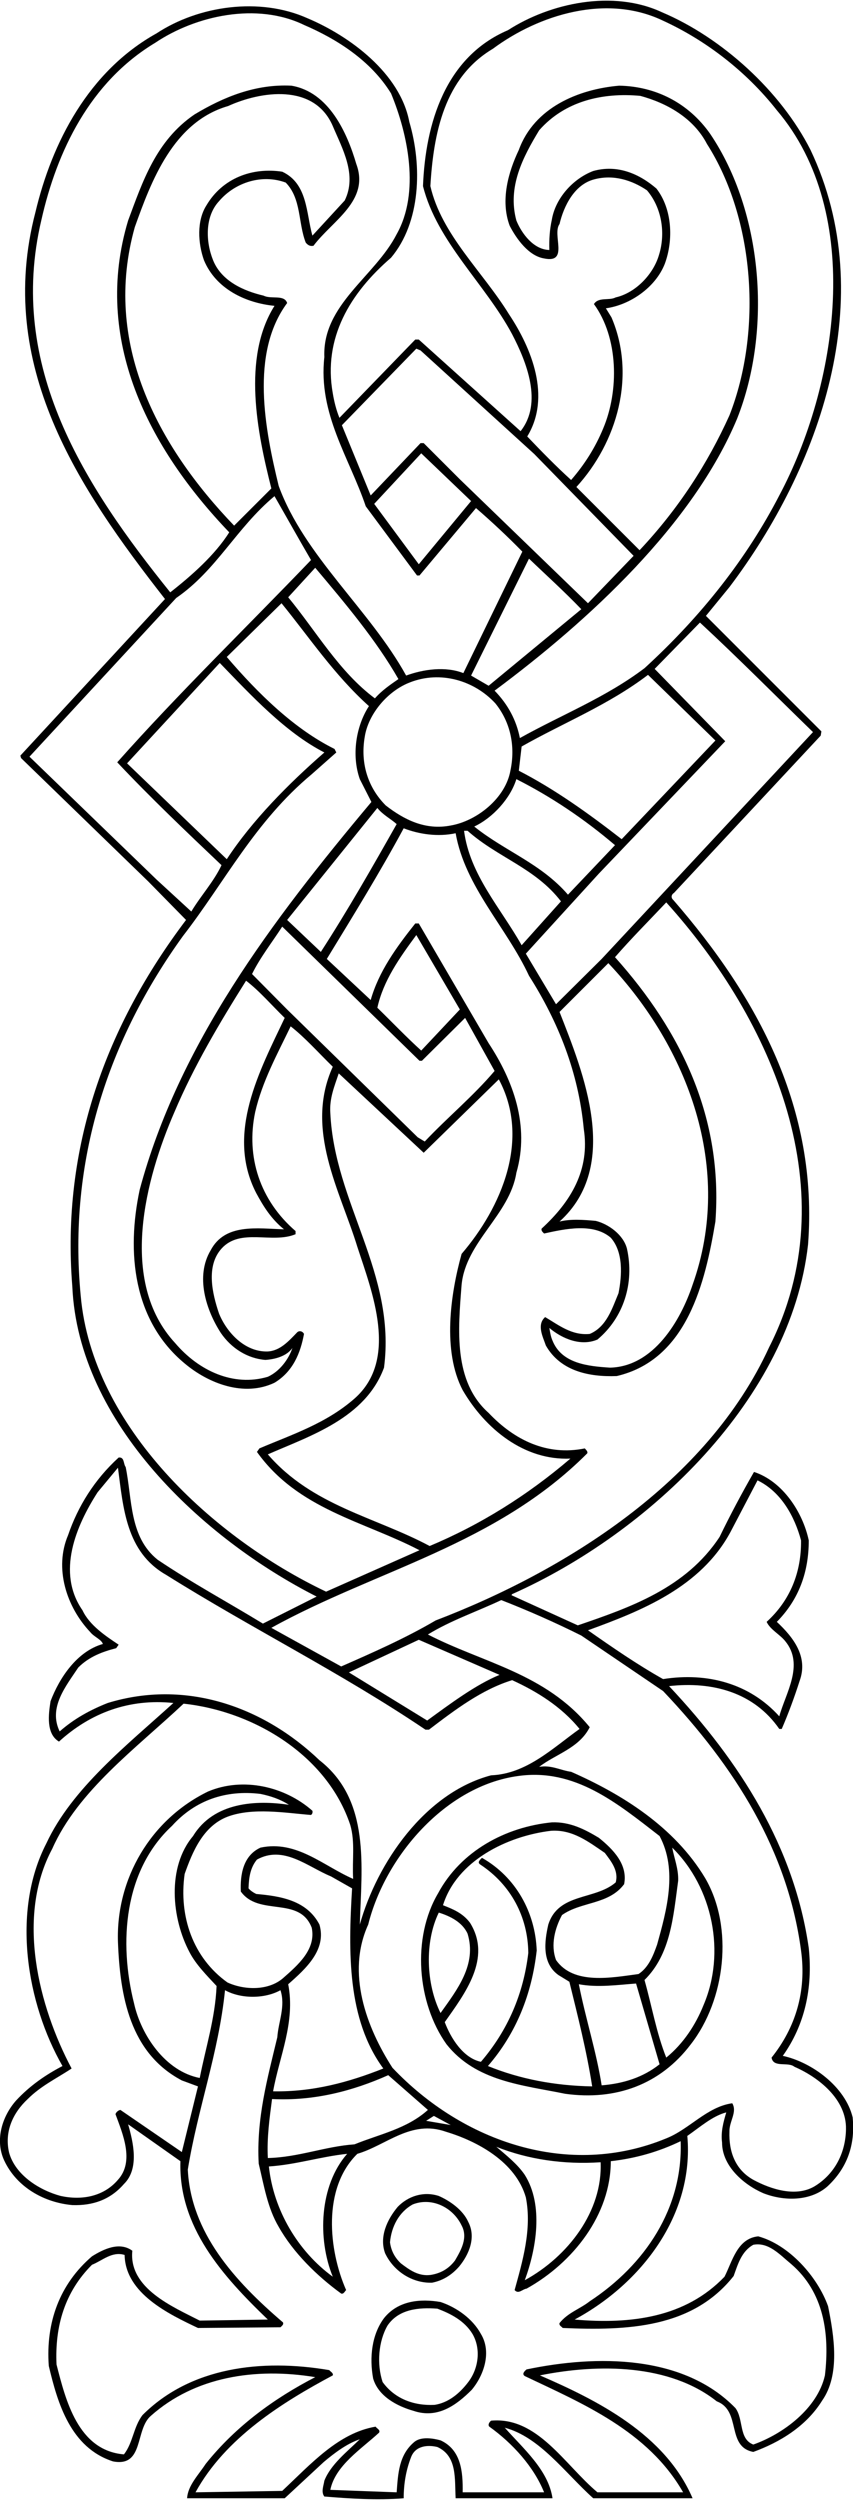 <?xml version="1.0" encoding="UTF-8"?>
<svg xmlns="http://www.w3.org/2000/svg" xmlns:xlink="http://www.w3.org/1999/xlink" width="243pt" height="712pt" viewBox="0 0 243 712" version="1.1">
<g id="surface1">
<path style=" stroke:none;fill-rule:nonzero;fill:rgb(0%,0%,0%);fill-opacity:1;" d="M 216 636.902 C 210 637.5 208.602 644.098 206.398 648.398 C 195.301 660 179.801 662 163.699 660.602 C 182.801 650.301 197.801 630.699 195.801 608.301 C 199.398 605.801 203 602.602 206.898 601.602 C 206.102 604.301 205.301 607.102 205.699 610.199 C 205.699 616.902 211.898 622.199 217.398 624.598 C 223.199 626.902 230.801 627 235.699 622.699 C 241.301 617.5 243.699 610.898 242.898 603 C 240.801 594.301 231.301 587.301 223 585.5 C 229.199 576.801 231.602 566.301 230.398 554.801 C 226.301 526.102 210.898 501.801 190.602 480.199 C 203 478.801 214.801 482 222 492.398 L 222.699 492.398 C 224.602 488 226.301 483.398 227.801 478.699 C 230.301 471.801 226 466.301 221.301 461.898 C 227.602 455.5 230.398 447.699 230.398 438.699 C 228.699 430.699 223 421.898 214.801 419.199 C 211.301 425.301 208 431.5 205 437.699 C 195.398 452.301 179.5 457.801 164.602 462.898 L 145.699 454.301 L 145.898 454 C 184.801 436.699 225.301 398.398 230.199 354.398 C 233.102 315.801 216 284.199 191.801 256.301 C 191.102 255.699 191.199 254.801 192 254.301 L 233.801 209.5 L 234 208.301 L 201.102 175.398 L 207.801 167.199 C 233.5 133.199 250.898 84.898 230.898 42.699 C 222.398 25.898 205.602 10.699 188.602 3.5 C 174.699 -3 156.801 0.801 144.699 8.602 C 126.898 16.199 121.199 35.102 120.5 53 C 124.5 68.898 138.199 80.801 145.898 95.199 C 150 103.102 154.699 114.699 148.301 122.801 L 119.301 96.699 L 118.301 96.699 L 96.699 119 C 95.801 116.801 95.199 114.398 94.801 112 C 92 96.301 99.699 83.5 111.398 73.398 C 119.898 63.301 120.301 47.199 116.602 34.699 C 114 20.898 99.699 10.301 87.602 5.199 C 74 -0.898 56.602 1.602 44.602 9.5 C 25.199 20.301 14.801 40.602 10.102 60.398 C -1.301 104 22.301 139 47 170.602 L 5.801 215.199 L 6 215.898 L 42.199 251 L 53 262 C 30.398 291.898 17.398 326.699 20.602 366.398 C 22.301 405.199 57.699 438.199 90.199 454.699 L 74.898 462.398 C 64.898 456.301 54.699 450.801 44.898 444.199 C 36.801 437.699 37.699 427 35.801 417.801 C 35.102 416.898 35.5 414.898 33.801 415.102 C 26.898 421.398 22.199 429 19.398 437.199 C 15.398 446.602 18.898 457.602 25.699 464.801 C 26.801 466.199 28.898 466.898 29.301 468.199 C 21.898 470.301 16.898 477.898 14.398 484.5 C 13.801 488.301 13.102 493.801 16.801 496 C 25.801 487.801 36.801 483.699 49.398 485 C 36.199 497 20.5 509.301 13.199 525 C 3.199 544.398 7.602 570.602 17.801 588.398 C 13 590.898 8.5 594 4.602 598.199 C 0.602 602.699 -1.5 609.5 1.199 615.301 C 4.801 623 12.699 627.301 20.602 628 C 26.398 628.199 31.398 626.5 35.301 622 C 39.801 617.598 37.898 609.898 36.5 605 L 51.398 615.5 C 50.801 634.199 63.398 648.199 76.301 660.602 L 56.898 660.898 C 49.301 657 36.602 651.699 37.699 641 C 34 638.301 29.398 640.598 26.199 642.598 C 17 650.5 13 661.398 13.898 673.801 C 16.398 684.398 20.102 697.102 32.199 701 C 41.102 702.699 38.398 691.898 43 688 C 55.5 676.898 72.699 674.199 89.801 677 C 78.398 682.898 67.301 690.801 58.602 701.699 C 56.5 704.898 53.5 707.898 53.301 711.5 L 81.102 711.5 L 92.199 701.199 C 95.398 698.5 98.898 695.898 102.5 694.699 C 98.801 698.301 94.199 701.898 92.398 706.5 C 92.199 707.898 91.398 709.699 92.398 711 C 99.801 711.602 107.398 712.102 115 711.5 C 115 707.301 115.699 703.398 117.102 699.801 C 118.301 696.602 121.699 696.199 124.602 696.898 C 130.301 699.5 129.5 706 129.801 711.5 L 157.398 711.5 C 156.199 703.398 149 697.301 143.801 691.398 C 153.801 694.102 160.801 704.102 169 711.5 L 197.301 711.5 C 189.5 693.301 170.199 683.602 153.801 676.5 C 170.699 673.102 190.801 673.301 204.199 683.898 C 211.301 686.602 206.801 696.801 214.602 698.301 C 222 695.602 229.602 691.102 234.199 683.699 C 239.398 676.301 237.602 665.199 235.898 656.801 C 232.898 648.398 224.801 639.301 216 636.902 Z M 208.102 436.301 L 215.801 421.602 C 222.602 424.898 226.398 432 228.199 438.699 C 228.301 447.801 225.102 455.801 218.398 461.898 C 219.398 464.102 222.199 465.5 223.699 467.398 C 229.199 474.102 223.801 482.199 222 488.801 C 213.602 479.5 201.602 476.199 188.898 478.199 C 181.602 474.102 174.5 469.199 167.5 464.301 C 182.602 458.801 199.602 452.102 208.102 436.301 Z M 165.602 465.801 L 188.898 481.602 C 209.398 503.199 224.398 527.102 228.199 555.5 C 229.801 567.199 226.602 577.5 219.801 586 C 220.301 589 224.5 587.102 226.301 588.602 C 233.199 591.602 241.199 597.898 241 606.398 C 240.898 612.902 238 618.902 232.301 622.5 C 226.898 625.902 219.602 623.5 214.602 620.801 C 209.398 617.902 207.602 612.699 207.801 607.102 C 207.699 604.199 210.102 601.5 208.602 599 C 201.398 600 196.398 606.398 189.801 609 C 162 620.5 131.801 610 111.801 588.898 C 104.398 577.398 98.602 561.898 104.898 548.102 C 109.699 528.801 126.898 508.602 147.602 505.801 C 163.801 503.5 175.898 513.602 187.898 522.898 C 193.102 532.602 189.898 544.102 187.199 553.801 C 186.102 556.898 184.801 560.301 181.898 562.199 C 174.301 563.199 163.398 565.398 158.398 558.199 C 156.801 553.898 158.102 549.102 160.102 545.398 C 165.602 541.5 173.398 542.5 177.801 536.602 C 178.898 531 174.699 526.699 170.602 523.398 C 166.602 521 162.398 518.801 157.199 519 C 144.102 520.301 131.301 527.102 124.801 539.199 C 117.301 551.898 118.801 570.398 127.199 582.199 C 135.602 592.801 148.801 593.801 161 596.301 C 175.398 598.301 188.102 593.699 196.801 582.199 C 206.602 569.602 209.102 549 200.898 534.898 C 192.102 520.199 177 510.898 162.699 504.602 C 159.699 504.199 157.102 502.602 153.602 503.199 C 158.199 499.602 165 497.898 168 491.898 C 155.398 476.5 137.602 473.602 121.898 465.5 C 128.398 461.5 135.801 459 142.801 455.699 C 150.5 458.699 158.199 462.102 165.602 465.801 Z M 149.5 649.398 C 152.801 640.402 154.898 628 149.5 619.402 C 147.398 616.301 144.199 613.801 141.398 611.398 C 150.398 615 160.602 616.5 171.102 615.801 C 171.699 629.699 161.898 642.598 149.5 649.398 Z M 76.301 614.598 C 76 608.699 76.801 603.199 77.5 597.801 C 89.5 598.398 100.5 595.5 110.602 591 L 121.898 600.898 C 115.898 606.301 108.102 607.801 101 610.699 C 92.5 611.301 85 614.402 76.301 614.598 Z M 98.898 613.402 C 91 622.402 90.398 637.598 94.801 648.398 C 84.898 641.199 77.898 629.402 76.602 617 C 84.301 616.5 91.301 614.199 98.898 613.402 Z M 82.102 565.102 C 87.102 560.699 93.102 555.301 91 548.102 C 87.398 541.199 79.898 540 73 539.398 C 72.199 539 71.398 538.5 70.801 537.801 C 70.898 534.699 71.301 531.898 73.199 529.602 C 80.801 525.398 87.699 531.699 94.301 534.398 L 100.301 537.801 C 99.199 556 98.898 575.102 109.199 589.102 C 99.398 593 89.199 595.801 77.801 595.602 C 79.602 585.602 84.199 575.898 82.102 565.102 Z M 123.602 602.602 L 128.398 605.199 L 121.398 604 Z M 191.5 526.199 C 203.102 537.602 206.801 556.199 200.398 571.102 C 198.199 576.602 194.699 582 189.801 586 C 187 579 185.699 571.301 183.602 563.898 C 191.102 556.5 191.801 545.801 193.199 535.602 C 193.301 532.199 192.102 529.398 191.5 526.199 Z M 136.801 531 C 145.602 536.801 150.398 546 150.5 556.199 C 149.102 567.898 144.699 578.199 137 587.199 C 131.898 586.102 128.398 580.398 126.699 575.898 C 132.398 567.801 140.199 557.699 133.898 547.602 C 131.801 544.801 129 543.699 126.199 542.602 C 130.102 530 144.398 522.898 157 521.398 C 163.102 521 167.602 524.5 172.301 527.699 C 174.102 530.102 176.301 532.801 175.398 536.102 C 169.5 541.199 159.102 539 156.199 548.102 C 155.102 552.898 154.301 559.102 159.102 562.5 L 162.199 564.398 C 164.602 574.199 167.102 584 168.699 594.199 C 158 594 148.102 592.102 139 588.398 C 147.199 578.898 151.5 567.801 152.898 555.5 C 152.5 544.699 147 534.602 137.301 529.102 C 136.699 529.699 135.898 530.398 136.801 531 Z M 125.5 573.301 C 121.398 565.102 120.898 553.102 125 544.699 C 128.199 545.699 131.699 547.398 133.199 550.699 C 135.898 559.5 130.199 566.699 125.5 573.301 Z M 164.898 565.102 C 170.199 566.102 175.898 565.301 181.199 564.898 L 187.898 587.898 C 183.102 591.699 177.5 593.398 171.398 593.898 C 169.898 584.301 166.801 574.801 164.898 565.102 Z M 142.301 477 C 135.5 479.801 128.301 485.199 121.699 490 L 99.398 476.301 L 119.301 467 Z M 231.602 208.5 L 171.398 273.102 L 158.398 286 L 149.801 271.602 L 170.602 248.801 L 206.602 211.102 L 186.5 190.5 L 199.398 177.301 C 210.301 187.398 220.898 198.102 231.602 208.5 Z M 178.602 355.602 C 177.602 351.699 173.398 348.602 169.699 347.699 C 166.398 347.398 162.5 347.102 159.398 347.898 C 177 332 166.199 305.5 159.398 288.199 L 173.301 274.301 C 196 298.301 209.102 332.801 197.301 365.898 C 193.898 376.102 186.199 389.199 173.801 389.5 C 167.398 389.102 160 388.301 157.398 381.801 C 156.898 380.699 156.699 379.398 156.5 378.199 C 160.199 381.301 165.5 383.5 170.199 381.5 C 177.602 375.301 180.801 365.5 178.602 355.602 Z M 119.5 302.102 L 120.199 302.102 L 132.5 289.898 L 140.898 305 C 134.801 312.199 127.5 318.199 121 325.102 L 119 323.898 L 81.801 287.5 L 71.801 277.398 C 74.102 272.699 77.5 268.398 80.398 263.898 Z M 107.5 287 C 109.199 279.301 113.801 272.801 118.602 266.301 L 131 287.5 L 120 299.199 C 115.898 295.5 111.699 291.102 107.5 287 Z M 94.102 317 C 93.801 312.801 95.301 309.301 96.5 305.699 L 120.699 328.301 L 142.102 307.398 C 151.199 324.398 142.898 343.801 131.5 357.102 C 128.301 368.602 126 384.801 131.801 395.898 C 138.199 406.898 149.301 416 162.5 415.398 C 150.102 426 136.699 434.301 122.398 440.301 C 106.898 432 89 428.898 76.301 414.199 C 88.398 408.898 104.102 403.898 109.398 389.5 C 112.898 362.602 95.301 342.699 94.102 317 Z M 62.898 379.602 C 65.898 384 70.5 386.898 75.602 387.301 C 78.5 387.102 81.699 386.199 83.301 383.898 C 82.199 387.199 79.602 390.602 76.301 392.102 C 66.5 395 56.602 390.398 49.898 382.5 C 33.602 364.898 41.5 335.5 49.699 316.699 C 55.199 303.699 62.5 291.398 70.102 279.301 C 74 282.301 77.398 286.301 81.102 289.898 C 74.102 304.699 64.199 322.801 73 339.801 C 75 343.5 77.199 347.102 80.898 350.102 C 73.301 349.898 64.102 348.301 60 356.102 C 55.602 363.5 58.699 373.102 62.898 379.602 Z M 81.801 262 L 107.5 230.102 C 109.102 232.102 111.199 233.102 113 234.699 C 106.102 246.898 99.102 259.199 91.398 271.102 Z M 109.898 229.398 C 104.898 224.398 102.602 217.5 103.898 209.898 C 104.898 203.301 110.5 196.699 116.898 194.301 C 125.398 191 135 193.699 141.102 200.301 C 145.398 205.602 146.898 212.5 145.398 219.5 C 144 227.301 135.898 233.801 128.398 235.102 C 121.199 236.5 115.199 233.5 109.898 229.398 Z M 106.801 198.898 C 96.602 191.301 90.102 179.801 82.102 170.102 L 89.801 161.699 C 98.301 171.801 107.102 182.199 113.5 193.398 C 111.199 195 108.801 196.602 106.801 198.898 Z M 134.199 192.398 L 150.699 159.102 C 155.699 163.898 160.699 168.398 165.602 173.5 L 139.199 195.301 Z M 175.199 240.699 L 161.801 254.801 C 154.102 245.898 143.801 242.398 135.102 235.398 C 140.398 232.898 145.398 227.398 147.102 221.898 C 157 226.898 166.398 233.199 175.199 240.699 Z M 147.801 219.5 L 148.602 212.602 C 160.602 205.801 173.301 200.801 184.602 192.199 L 203.801 210.898 L 177.102 239 C 167.699 231.699 158.102 224.801 147.801 219.5 Z M 133.199 236.602 C 141.699 244.199 152.5 247.199 159.801 256.699 L 148.602 269.199 C 142.699 258.699 133.801 249.102 132.199 236.602 Z M 145 89.5 C 137.5 77.301 125.801 66.898 122.602 53 C 123.5 37.898 126.602 22.102 140.398 13.898 C 153.602 4.102 172.898 -1.801 188.898 5.898 C 200.898 11.398 212.5 20.199 221.301 31.398 C 246.398 60.898 238.5 110.102 222 141.102 C 212.801 158.898 199.898 175.398 183.602 190.301 C 172.5 198.699 159.898 203.602 148.102 210.199 C 147.102 205.102 144.699 200.602 140.898 196.699 C 167.801 176.699 197.398 149.398 210 119.199 C 220 93.898 217.301 60.301 202.301 38.102 C 196.102 29.301 186.801 24.602 176.398 24.398 C 164.801 25.398 152.199 30.602 147.801 42.699 C 144.801 49 142.5 57.102 145.199 64.301 C 147.102 68 150.602 72.898 155 73.602 C 162.199 75.102 157.199 66.801 159.398 63.801 C 160.602 58.699 163.602 52.602 169.199 51.102 C 174.699 49.602 180 51.301 184.301 54.199 C 188.5 59.102 189.699 66.398 187.699 72.699 C 186.102 78.102 181.102 83.398 175.398 84.699 C 173.5 85.699 170.5 84.5 169.199 86.602 C 176.199 96.199 176.398 111.301 171.801 122.102 C 169.602 127.398 166.602 132.199 162.699 136.699 C 158.602 133 154.199 128.5 150.199 124.301 C 157.102 113 151.398 99.102 145 89.5 Z M 187 53.699 C 182 49.398 175.801 46.801 169 48.699 C 163.199 50.898 158.199 56.5 157.199 62.602 C 156.602 65.301 156.398 68.199 156.5 71.199 C 152 71.102 148.602 66.5 147.102 62.801 C 144.5 53.199 149 44.699 153.602 37.102 C 160.898 28.801 171.602 26.301 182.398 27.301 C 189.801 29.301 197.5 33.5 201.398 41 C 215 62.301 217.199 94.301 207.801 118.301 C 201.602 132 193.301 144.898 182.199 156.699 L 164.199 138.699 C 175.801 126 181.301 107 174.199 90.398 L 172.602 87.801 C 179.301 86.898 186.699 82 189.398 75.102 C 191.898 68.301 191.5 59.5 187 53.699 Z M 118.602 99.301 L 119.801 99.801 L 152.199 129.301 L 180.5 158.301 L 167.5 171.801 L 131 136.5 L 120.699 126.199 L 119.801 126.199 L 105.602 141.102 L 97.398 121.102 Z M 134.199 142.699 L 119.301 160.699 L 106.602 143.5 L 120 129.102 Z M 11.801 62.602 C 16.199 43.102 25.602 23.398 44.199 12.199 C 55.801 4.398 73.199 0.602 86.602 7.102 C 95.898 11.102 105.602 17.199 111.398 26.602 C 116.199 38.199 119.699 54.801 113 66.699 C 106.801 78.801 91.801 86.699 92.398 101.699 C 90.602 117.898 99.5 130.301 104.199 144.199 L 118.801 163.898 L 119.5 163.898 L 135.602 144.699 C 140.102 148.602 144.5 152.699 148.801 157.102 L 132 191.699 C 126.898 189.699 120.602 190.602 115.699 192.398 C 105.398 173.699 86.699 158.398 79.398 138.398 C 75.5 122.398 71.199 100.602 81.801 86.301 C 81 83.801 77.199 85.301 75.102 84.199 C 69.5 82.898 63.102 80.102 60.699 74.102 C 58.602 68.898 58.301 61.699 62.398 57.301 C 67 51.898 74.699 49.5 81.398 52 C 85.898 56.602 84.898 63.5 87.102 69.102 C 87.699 69.801 88.301 70.199 89.301 70 C 94.699 62.801 105.398 57.199 101.5 46.699 C 98.898 37.801 93.699 26.199 83 24.398 C 72.801 23.898 63.699 27.602 55.398 32.602 C 44.398 40.102 40.602 51.801 36.5 62.801 C 26.301 96.699 42.301 127.602 65.301 151.602 C 61.301 158 54.5 164 48.5 168.699 C 24.199 138.5 1.898 104.398 11.801 62.602 Z M 58.102 74.102 C 61.5 82.301 70 86.301 78.199 87.102 C 68.898 101.898 73.301 123.301 77.301 139.102 L 66.699 149.699 C 44.699 126.801 29.199 97.5 38.398 64.699 C 43.102 51.5 49.398 34.699 65 30.199 C 74.199 26 89.5 23.602 94.801 35.898 C 97.5 42.301 101.801 49.801 98.199 57.102 L 89 67.102 C 87.199 60.801 87.699 52.301 80.398 48.898 C 71.898 47.602 63.398 50.699 58.801 58.5 C 56 62.898 56.398 69.301 58.102 74.102 Z M 44.602 250.5 L 8.398 215.5 L 50.199 170.301 C 61.699 162.398 67.301 150.398 78.199 141.301 C 81.699 147.398 85.102 153.5 88.602 159.5 C 70.301 178.602 50.898 197.398 33.398 217.102 C 42.801 227.102 53.102 236.898 63.102 246.398 C 60.898 251.102 57.199 255.102 54.5 259.602 Z M 62.602 188.801 C 71.602 198.102 81.301 208.602 92.398 214.301 C 82.199 223.199 71.801 233.699 64.602 244.699 L 36.199 217.398 Z M 23 369.102 C 19.301 330.5 30.898 296 52.102 266.602 C 64.102 251.102 72.602 234 88.801 220.5 L 95.801 214.301 L 95.301 213.301 C 83.801 207.602 73.5 197.5 64.602 187.102 L 80.199 171.801 C 88.102 181.5 95.199 192.199 105.102 201.102 C 101.398 206.801 100.102 215.102 102.5 221.898 L 105.801 228.398 C 77.199 262.5 50.898 297.5 39.801 338.801 C 36 356.602 37.898 376.102 52.602 388.301 C 59.5 394.102 69.602 397.898 78.199 393.801 C 83.5 390.602 85.602 385.301 86.602 379.898 C 86.199 379.102 85.301 378.898 84.699 379.398 C 82.199 382 79.699 384.801 76.102 384.898 C 69.699 385 64.602 379.5 62.398 374.102 C 60.5 368.5 58.602 360.602 63.102 355.602 C 68.5 349.602 77.5 354.301 84.199 351.5 L 84.199 350.602 C 74.102 341.898 70 329.5 72.699 316.699 C 74.699 308 79 300.199 82.801 292.301 C 86.801 295.398 90.801 299.898 94.801 303.801 C 86.699 321.699 96.898 339.102 101.801 355.102 C 105.898 367.699 113.699 387.102 101 398.301 C 92.898 405.398 83.301 408.5 73.898 412.5 L 73.199 413.5 C 84.898 429.898 103.602 433.199 119.5 441.5 L 92.898 453.301 C 60.699 438 26.301 406.301 23 369.102 Z M 167.301 413.898 C 167.5 413.301 166.898 412.898 166.602 412.5 C 155.801 414.699 146.5 410.102 139.199 402.398 C 129.102 393.398 130.5 378.699 131.5 365.898 C 132.699 353.602 145.199 346 147.102 334 C 151 320.5 146.102 307.602 139.199 297.102 L 119.301 263 L 118.301 263 C 112.898 269.801 107.898 276.699 105.602 284.801 L 93.102 273.102 C 100.602 260.801 108.199 248.5 115 235.898 C 119.398 237.602 124.801 238.398 129.801 237.301 C 132.5 252.602 144.301 264.102 150.699 277.898 C 159.102 291.102 164.801 305.5 166.301 321.5 C 168.102 333.102 162.699 342.199 154.301 349.898 C 154.102 350.5 154.602 350.898 155 351.301 C 160.898 350 169 348.199 174 352.5 C 177.602 356.602 177.199 363.199 176.199 368.301 C 174.398 372.602 172.801 377.898 168 379.898 C 162.898 380.398 159.199 377.398 155.301 375.102 C 152.801 377.301 154.699 380.801 155.5 383.199 C 159.602 390.398 167.602 392.199 175.699 391.898 C 195.801 387.199 200.898 365.199 203.801 347.898 C 206 318.5 194.199 293.801 175.199 272.602 C 179.801 267.301 184.898 262.199 189.801 257 C 220.199 290.699 241.5 339.699 219.102 383.699 C 201.398 422.301 160.699 447.5 124.102 461.5 C 115.398 466.602 106.301 470.602 97.199 474.602 L 77.301 463.602 C 107.102 447.102 141.199 440.102 167.301 413.898 Z M 30.699 485 C 25.898 486.898 21.199 489.398 17 493.102 C 13.699 486.301 18.801 480.199 22.301 474.898 C 25.398 471.801 29.199 470.398 33.102 469.398 L 33.801 468.398 C 30.199 466 25.5 462.898 23.5 458.602 C 16 447.801 21.699 434.5 27.801 425 L 33.602 418 C 35.102 429.398 35.898 442 47.301 448.5 C 71.699 463.801 97.199 476.398 121.199 492.602 L 122.199 492.602 C 129.699 486.898 137.199 481.199 145.898 478.5 C 152.898 481.699 159.898 486 165.102 492.398 C 157.398 497.898 150 505.199 139.898 505.602 C 121 510.602 107.398 530.602 102.5 548.102 C 103 531.699 105.602 512.699 91 501.301 C 75 486 52.898 478.199 30.699 485 Z M 34.301 600.898 C 33.699 601 33.102 601.5 32.898 602.102 C 34.898 607.602 38.398 615.5 33.602 620.801 C 29.5 625.598 23.301 626.699 17.301 625.402 C 11.301 623.801 4.398 619.5 2.602 613.098 C 1.199 607.199 3.602 601.801 7.898 597.801 C 11.699 594 16.199 591.898 20.398 589.102 C 11 571.398 4.5 545.898 14.898 526.5 C 22.199 510 38.801 497.898 52.301 485.199 C 72.102 487.301 93.199 499.801 99.801 519.801 C 101.199 524.699 100.301 529.699 100.602 535.102 C 92.102 531.398 84.5 524 74.199 526.199 C 69.199 528.5 68.398 534 68.602 538.699 C 73.801 545.898 85.301 539.898 88.801 549 C 90.102 555.199 84.801 559.699 80.602 563.398 C 76.398 567 69.602 566.801 64.801 564.602 C 55 557.602 50.898 545.801 52.602 533.699 C 54.801 527.5 57.801 520.102 64.801 517.398 C 72 514.699 81.199 516.301 88.602 516.898 C 89 516.602 89.102 516.199 89 515.699 C 81.199 508.801 69.301 506 59.301 510.199 C 43 518.102 33 535 33.602 553.102 C 34.199 568.5 37 584.699 51.801 592.5 L 56.398 594.199 L 51.801 612.902 Z M 61.699 565.602 C 61.301 574.801 58.602 583.102 56.898 591.801 C 47.102 589.898 40.199 579.602 38.199 570.602 C 33.801 553.199 35.301 532.699 49 520 C 55.602 512.699 64.301 509.699 74.199 510.898 C 77.102 511.5 79.801 512.398 82.301 514 C 73 512.602 60.898 513.199 55 522.898 C 47.5 531.801 48.898 546.398 54 556 C 55.801 559.5 59 562.699 61.699 565.602 Z M 235 676.5 C 232.898 685.898 223.102 693.199 214.602 696.199 C 210.398 694.602 211.898 689 209.5 685.801 C 194.699 670.602 170.102 670.602 150 674.801 C 149.398 675.301 148.602 676.102 149.5 676.699 C 165.898 684.5 184.602 692.301 194.602 709.801 L 170.199 709.801 C 160.801 701.898 153.102 688.199 139.898 689.398 C 139.398 689.801 138.898 690.602 139.398 691.102 C 146.102 695.898 152.102 702.602 155 709.801 L 131.801 709.801 C 131.898 704 131.398 697.699 125.5 695 C 123.301 694.398 120 693.898 118.102 695.398 C 113.602 699.102 113.398 704.5 113 709.801 L 94.102 709.102 C 95.5 702.199 102.898 697.5 108 692.801 C 108.398 692 107.398 691.699 107 691.102 C 96.398 692.898 88.602 701.699 80.398 709.398 L 55.699 709.801 C 64.199 694.301 80.398 684.199 94.801 676.5 C 95 675.801 94.199 675.5 93.801 675 C 74.398 671.699 54.199 674.199 40.602 687.801 C 38 691.199 37.898 695.699 35.301 699 C 22.199 697.898 18.699 683.5 16.102 673.398 C 15.602 662.398 18.5 652.699 26.199 645 C 29.199 643.801 31.898 641.098 35.5 642.199 C 35.699 653.199 48.199 659.102 56.398 663 L 79.898 662.801 C 80.301 662.398 80.898 662 80.602 661.398 C 66.699 649.5 54.398 635.801 53.5 617.902 C 56.301 600.602 62.301 584.602 64.102 566.801 C 68.602 569.301 75.398 569.301 79.898 566.801 C 81.398 571.398 79.301 575.801 79 580.199 C 76.199 591.898 73 603.301 73.699 616.199 C 75.199 622.402 76.199 628.801 79.398 634.199 C 83.5 641.5 90.301 648.199 97.199 653.199 C 97.898 653.398 98.199 652.602 98.602 652.199 C 93.602 640.801 91.801 623.199 101.801 613.402 C 110 611 117.102 603.602 127 607.102 C 136 609.801 146.898 615.699 149.801 625.801 C 151.602 634.902 148.801 644.199 146.602 652.199 C 147.699 653.5 148.898 651.898 150 651.801 C 163.301 644.402 174 630.699 174 615.5 C 181.102 614.699 187.699 612.801 193.898 609.801 C 194.602 628.801 183.801 645 168 655.398 C 165.199 657.602 161.801 658.602 159.398 661.602 C 159.199 662.301 160 662.602 160.301 663 C 178.898 663.801 197.301 663 209 648.199 C 210.199 644.902 211.199 641.199 214.602 639.301 C 219 638.5 222.102 642.098 225.398 644.801 C 234.699 652.801 236.398 664.602 235 676.5 "/>
<path style=" stroke:none;fill-rule:nonzero;fill:rgb(0%,0%,0%);fill-opacity:1;" d="M 123.102 650.102 C 126.102 649.5 128.602 648 130.801 645.5 C 133.602 642.098 135.699 637.199 133.398 632.801 C 131.898 629.402 128.199 626.801 125 625.402 C 120.699 624 116.301 625.402 113.301 628.5 C 110.301 632.098 108 637 109.699 641.699 C 112.102 646.801 117.398 650.301 123.102 650.102 Z M 117.602 627.801 C 123 625.699 129 628.598 131.5 633.801 C 133.398 637.301 131.301 640.902 129.602 643.801 C 127.699 646.301 125.301 647.5 122.602 647.902 C 119.199 648.301 116.699 646.5 114.199 644.598 C 112.398 642.902 111.398 640.902 111.102 638.598 C 111.5 634.199 113.602 630 117.602 627.801 "/>
<path style=" stroke:none;fill-rule:nonzero;fill:rgb(0%,0%,0%);fill-opacity:1;" d="M 125.5 655.602 C 119.699 654.602 113.398 655.199 109.398 660.199 C 105.898 664.898 105.199 671.398 106.301 677.398 C 107.801 682.5 113.199 685.301 117.801 686.602 C 124.602 688.898 129.898 685.102 134.398 680.602 C 137.898 676.398 140.102 669.801 137 664.699 C 134.602 660.301 130 657.102 125.5 655.602 Z M 133.398 678.398 C 130.898 681.699 127.699 684.301 123.801 684.898 C 117.801 685.199 112.398 683.102 109 678.398 C 107.301 673.301 107.801 666.801 110.398 662.301 C 113.602 657.602 119.301 657.102 124.602 657.5 C 128.301 658.898 132.301 660.898 134.602 664.699 C 137.102 669 136.301 674.602 133.398 678.398 "/>
</g>
</svg>
